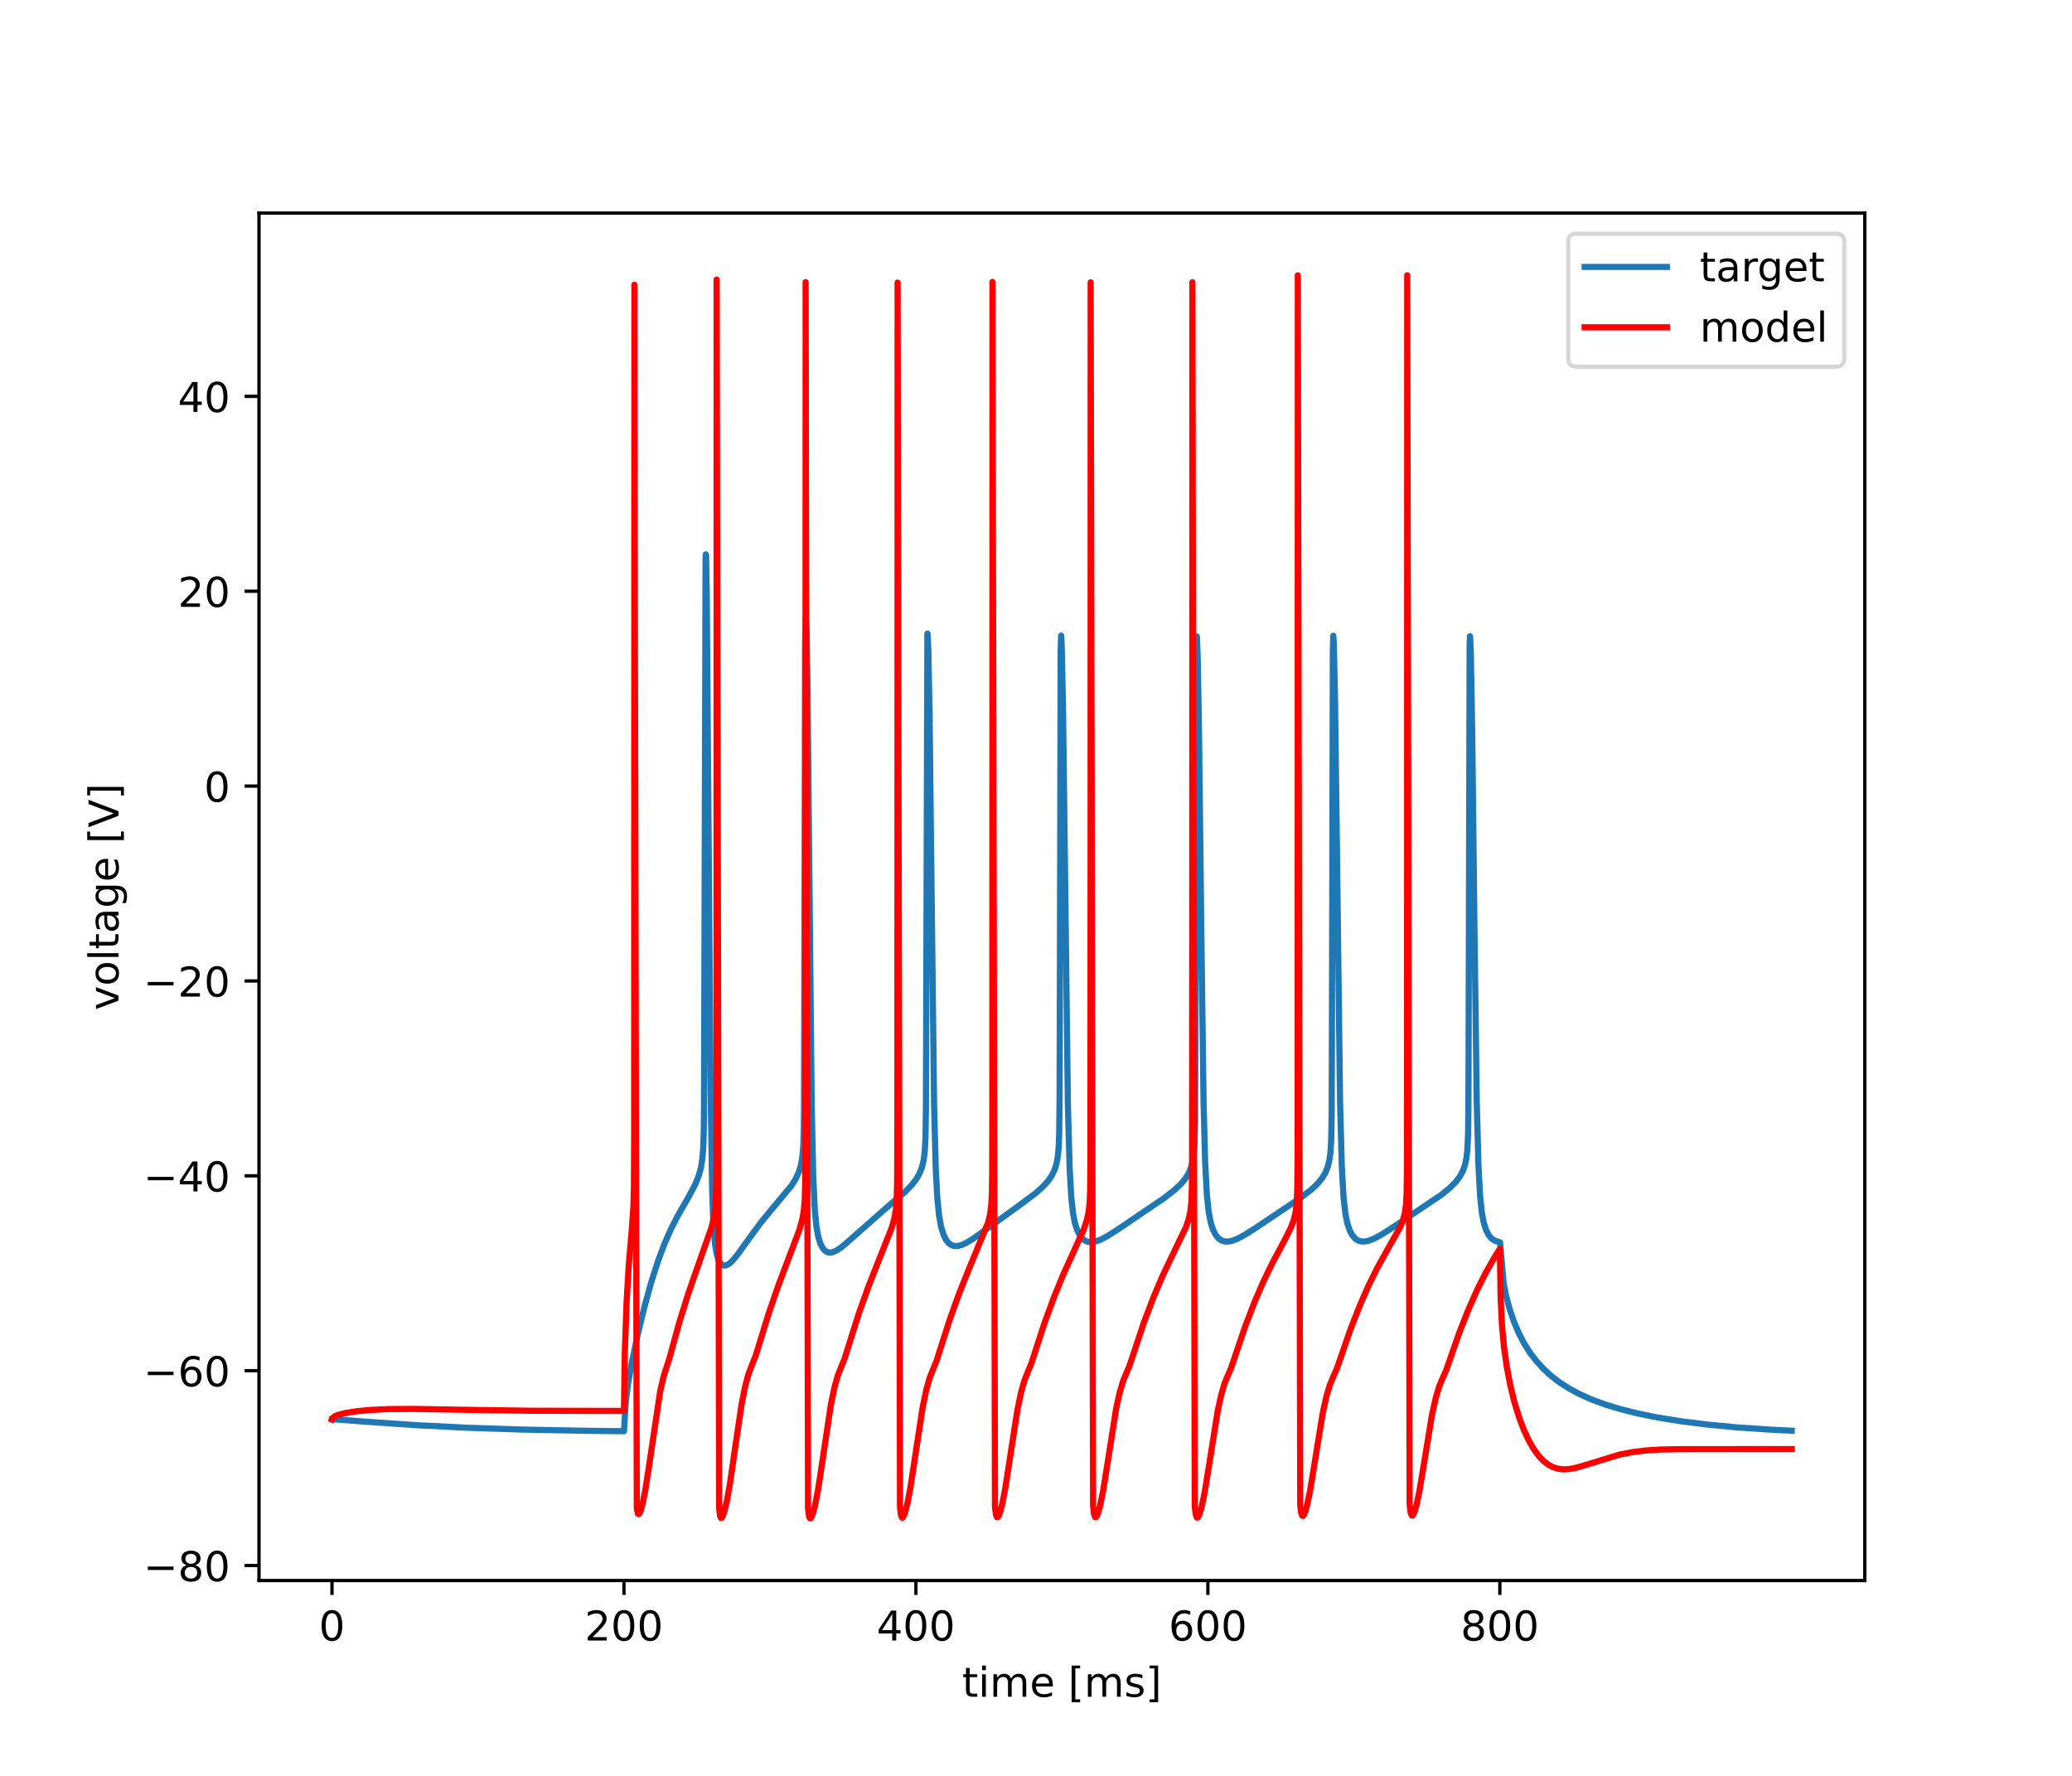 <?xml version="1.0" encoding="utf-8" standalone="no"?>
<!DOCTYPE svg PUBLIC "-//W3C//DTD SVG 1.1//EN"
  "http://www.w3.org/Graphics/SVG/1.1/DTD/svg11.dtd">
<!-- Created with matplotlib (https://matplotlib.org/) -->
<svg height="432pt" version="1.1" viewBox="0 0 504 432" width="504pt" xmlns="http://www.w3.org/2000/svg" xmlns:xlink="http://www.w3.org/1999/xlink">
 <defs>
  <style type="text/css">*{stroke-linecap:butt;stroke-linejoin:round;}</style>
 </defs>
 <g id="figure_1">
  <g id="patch_1">
   <path d="M 0 432 
L 504 432 
L 504 0 
L 0 0 
z
" style="fill:#ffffff;"/>
  </g>
  <g id="axes_1">
   <g id="patch_2">
    <path d="M 63 384.48 
L 453.6 384.48 
L 453.6 51.84 
L 63 51.84 
z
" style="fill:#ffffff;"/>
   </g>
   <g id="matplotlib.axis_1">
    <g id="xtick_1">
     <g id="line2d_1">
      <defs>
       <path d="M 0 0 
L 0 3.5 
" id="m6971bb0bc9" style="stroke:#000000;stroke-width:0.8;"/>
      </defs>
      <g>
       <use style="stroke:#000000;stroke-width:0.8;" x="80.755" xlink:href="#m6971bb0bc9" y="384.48"/>
      </g>
     </g>
     <g id="text_1">
      <!-- 0 -->
      <g transform="translate(77.573 399.078)scale(0.1 -0.1)">
       <defs>
        <path d="M 31.781 66.406 
Q 24.172 66.406 20.328 58.906 
Q 16.5 51.422 16.5 36.375 
Q 16.5 21.391 20.328 13.891 
Q 24.172 6.391 31.781 6.391 
Q 39.453 6.391 43.281 13.891 
Q 47.125 21.391 47.125 36.375 
Q 47.125 51.422 43.281 58.906 
Q 39.453 66.406 31.781 66.406 
z
M 31.781 74.219 
Q 44.047 74.219 50.516 64.516 
Q 56.984 54.828 56.984 36.375 
Q 56.984 17.969 50.516 8.266 
Q 44.047 -1.422 31.781 -1.422 
Q 19.531 -1.422 13.062 8.266 
Q 6.594 17.969 6.594 36.375 
Q 6.594 54.828 13.062 64.516 
Q 19.531 74.219 31.781 74.219 
z
" id="DejaVuSans-48"/>
       </defs>
       <use xlink:href="#DejaVuSans-48"/>
      </g>
     </g>
    </g>
    <g id="xtick_2">
     <g id="line2d_2">
      <g>
       <use style="stroke:#000000;stroke-width:0.8;" x="151.773" xlink:href="#m6971bb0bc9" y="384.48"/>
      </g>
     </g>
     <g id="text_2">
      <!-- 200 -->
      <g transform="translate(142.229 399.078)scale(0.1 -0.1)">
       <defs>
        <path d="M 19.188 8.297 
L 53.609 8.297 
L 53.609 0 
L 7.328 0 
L 7.328 8.297 
Q 12.938 14.109 22.625 23.891 
Q 32.328 33.688 34.812 36.531 
Q 39.547 41.844 41.422 45.531 
Q 43.312 49.219 43.312 52.781 
Q 43.312 58.594 39.234 62.25 
Q 35.156 65.922 28.609 65.922 
Q 23.969 65.922 18.812 64.312 
Q 13.672 62.703 7.812 59.422 
L 7.812 69.391 
Q 13.766 71.781 18.938 73 
Q 24.125 74.219 28.422 74.219 
Q 39.75 74.219 46.484 68.547 
Q 53.219 62.891 53.219 53.422 
Q 53.219 48.922 51.531 44.891 
Q 49.859 40.875 45.406 35.406 
Q 44.188 33.984 37.641 27.219 
Q 31.109 20.453 19.188 8.297 
z
" id="DejaVuSans-50"/>
       </defs>
       <use xlink:href="#DejaVuSans-50"/>
       <use x="63.623" xlink:href="#DejaVuSans-48"/>
       <use x="127.246" xlink:href="#DejaVuSans-48"/>
      </g>
     </g>
    </g>
    <g id="xtick_3">
     <g id="line2d_3">
      <g>
       <use style="stroke:#000000;stroke-width:0.8;" x="222.791" xlink:href="#m6971bb0bc9" y="384.48"/>
      </g>
     </g>
     <g id="text_3">
      <!-- 400 -->
      <g transform="translate(213.247 399.078)scale(0.1 -0.1)">
       <defs>
        <path d="M 37.797 64.312 
L 12.891 25.391 
L 37.797 25.391 
z
M 35.203 72.906 
L 47.609 72.906 
L 47.609 25.391 
L 58.016 25.391 
L 58.016 17.188 
L 47.609 17.188 
L 47.609 0 
L 37.797 0 
L 37.797 17.188 
L 4.891 17.188 
L 4.891 26.703 
z
" id="DejaVuSans-52"/>
       </defs>
       <use xlink:href="#DejaVuSans-52"/>
       <use x="63.623" xlink:href="#DejaVuSans-48"/>
       <use x="127.246" xlink:href="#DejaVuSans-48"/>
      </g>
     </g>
    </g>
    <g id="xtick_4">
     <g id="line2d_4">
      <g>
       <use style="stroke:#000000;stroke-width:0.8;" x="293.809" xlink:href="#m6971bb0bc9" y="384.48"/>
      </g>
     </g>
     <g id="text_4">
      <!-- 600 -->
      <g transform="translate(284.265 399.078)scale(0.1 -0.1)">
       <defs>
        <path d="M 33.016 40.375 
Q 26.375 40.375 22.484 35.828 
Q 18.609 31.297 18.609 23.391 
Q 18.609 15.531 22.484 10.953 
Q 26.375 6.391 33.016 6.391 
Q 39.656 6.391 43.531 10.953 
Q 47.406 15.531 47.406 23.391 
Q 47.406 31.297 43.531 35.828 
Q 39.656 40.375 33.016 40.375 
z
M 52.594 71.297 
L 52.594 62.312 
Q 48.875 64.062 45.094 64.984 
Q 41.312 65.922 37.594 65.922 
Q 27.828 65.922 22.672 59.328 
Q 17.531 52.734 16.797 39.406 
Q 19.672 43.656 24.016 45.922 
Q 28.375 48.188 33.594 48.188 
Q 44.578 48.188 50.953 41.516 
Q 57.328 34.859 57.328 23.391 
Q 57.328 12.156 50.688 5.359 
Q 44.047 -1.422 33.016 -1.422 
Q 20.359 -1.422 13.672 8.266 
Q 6.984 17.969 6.984 36.375 
Q 6.984 53.656 15.188 63.938 
Q 23.391 74.219 37.203 74.219 
Q 40.922 74.219 44.703 73.484 
Q 48.484 72.75 52.594 71.297 
z
" id="DejaVuSans-54"/>
       </defs>
       <use xlink:href="#DejaVuSans-54"/>
       <use x="63.623" xlink:href="#DejaVuSans-48"/>
       <use x="127.246" xlink:href="#DejaVuSans-48"/>
      </g>
     </g>
    </g>
    <g id="xtick_5">
     <g id="line2d_5">
      <g>
       <use style="stroke:#000000;stroke-width:0.8;" x="364.827" xlink:href="#m6971bb0bc9" y="384.48"/>
      </g>
     </g>
     <g id="text_5">
      <!-- 800 -->
      <g transform="translate(355.284 399.078)scale(0.1 -0.1)">
       <defs>
        <path d="M 31.781 34.625 
Q 24.75 34.625 20.719 30.859 
Q 16.703 27.094 16.703 20.516 
Q 16.703 13.922 20.719 10.156 
Q 24.75 6.391 31.781 6.391 
Q 38.812 6.391 42.859 10.172 
Q 46.922 13.969 46.922 20.516 
Q 46.922 27.094 42.891 30.859 
Q 38.875 34.625 31.781 34.625 
z
M 21.922 38.812 
Q 15.578 40.375 12.031 44.719 
Q 8.5 49.078 8.5 55.328 
Q 8.5 64.062 14.719 69.141 
Q 20.953 74.219 31.781 74.219 
Q 42.672 74.219 48.875 69.141 
Q 55.078 64.062 55.078 55.328 
Q 55.078 49.078 51.531 44.719 
Q 48 40.375 41.703 38.812 
Q 48.828 37.156 52.797 32.312 
Q 56.781 27.484 56.781 20.516 
Q 56.781 9.906 50.312 4.234 
Q 43.844 -1.422 31.781 -1.422 
Q 19.734 -1.422 13.25 4.234 
Q 6.781 9.906 6.781 20.516 
Q 6.781 27.484 10.781 32.312 
Q 14.797 37.156 21.922 38.812 
z
M 18.312 54.391 
Q 18.312 48.734 21.844 45.562 
Q 25.391 42.391 31.781 42.391 
Q 38.141 42.391 41.719 45.562 
Q 45.312 48.734 45.312 54.391 
Q 45.312 60.062 41.719 63.234 
Q 38.141 66.406 31.781 66.406 
Q 25.391 66.406 21.844 63.234 
Q 18.312 60.062 18.312 54.391 
z
" id="DejaVuSans-56"/>
       </defs>
       <use xlink:href="#DejaVuSans-56"/>
       <use x="63.623" xlink:href="#DejaVuSans-48"/>
       <use x="127.246" xlink:href="#DejaVuSans-48"/>
      </g>
     </g>
    </g>
    <g id="text_6">
     <!-- time [ms] -->
     <g transform="translate(234.038 412.757)scale(0.1 -0.1)">
      <defs>
       <path d="M 18.312 70.219 
L 18.312 54.688 
L 36.812 54.688 
L 36.812 47.703 
L 18.312 47.703 
L 18.312 18.016 
Q 18.312 11.328 20.141 9.422 
Q 21.969 7.516 27.594 7.516 
L 36.812 7.516 
L 36.812 0 
L 27.594 0 
Q 17.188 0 13.234 3.875 
Q 9.281 7.766 9.281 18.016 
L 9.281 47.703 
L 2.688 47.703 
L 2.688 54.688 
L 9.281 54.688 
L 9.281 70.219 
z
" id="DejaVuSans-116"/>
       <path d="M 9.422 54.688 
L 18.406 54.688 
L 18.406 0 
L 9.422 0 
z
M 9.422 75.984 
L 18.406 75.984 
L 18.406 64.594 
L 9.422 64.594 
z
" id="DejaVuSans-105"/>
       <path d="M 52 44.188 
Q 55.375 50.25 60.062 53.125 
Q 64.75 56 71.094 56 
Q 79.641 56 84.281 50.016 
Q 88.922 44.047 88.922 33.016 
L 88.922 0 
L 79.891 0 
L 79.891 32.719 
Q 79.891 40.578 77.094 44.375 
Q 74.312 48.188 68.609 48.188 
Q 61.625 48.188 57.562 43.547 
Q 53.516 38.922 53.516 30.906 
L 53.516 0 
L 44.484 0 
L 44.484 32.719 
Q 44.484 40.625 41.703 44.406 
Q 38.922 48.188 33.109 48.188 
Q 26.219 48.188 22.156 43.531 
Q 18.109 38.875 18.109 30.906 
L 18.109 0 
L 9.078 0 
L 9.078 54.688 
L 18.109 54.688 
L 18.109 46.188 
Q 21.188 51.219 25.484 53.609 
Q 29.781 56 35.688 56 
Q 41.656 56 45.828 52.969 
Q 50 49.953 52 44.188 
z
" id="DejaVuSans-109"/>
       <path d="M 56.203 29.594 
L 56.203 25.203 
L 14.891 25.203 
Q 15.484 15.922 20.484 11.062 
Q 25.484 6.203 34.422 6.203 
Q 39.594 6.203 44.453 7.469 
Q 49.312 8.734 54.109 11.281 
L 54.109 2.781 
Q 49.266 0.734 44.188 -0.344 
Q 39.109 -1.422 33.891 -1.422 
Q 20.797 -1.422 13.156 6.188 
Q 5.516 13.812 5.516 26.812 
Q 5.516 40.234 12.766 48.109 
Q 20.016 56 32.328 56 
Q 43.359 56 49.781 48.891 
Q 56.203 41.797 56.203 29.594 
z
M 47.219 32.234 
Q 47.125 39.594 43.094 43.984 
Q 39.062 48.391 32.422 48.391 
Q 24.906 48.391 20.391 44.141 
Q 15.875 39.891 15.188 32.172 
z
" id="DejaVuSans-101"/>
       <path id="DejaVuSans-32"/>
       <path d="M 8.594 75.984 
L 29.297 75.984 
L 29.297 69 
L 17.578 69 
L 17.578 -6.203 
L 29.297 -6.203 
L 29.297 -13.188 
L 8.594 -13.188 
z
" id="DejaVuSans-91"/>
       <path d="M 44.281 53.078 
L 44.281 44.578 
Q 40.484 46.531 36.375 47.5 
Q 32.281 48.484 27.875 48.484 
Q 21.188 48.484 17.844 46.438 
Q 14.5 44.391 14.5 40.281 
Q 14.5 37.156 16.891 35.375 
Q 19.281 33.594 26.516 31.984 
L 29.594 31.297 
Q 39.156 29.25 43.188 25.516 
Q 47.219 21.781 47.219 15.094 
Q 47.219 7.469 41.188 3.016 
Q 35.156 -1.422 24.609 -1.422 
Q 20.219 -1.422 15.453 -0.562 
Q 10.688 0.297 5.422 2 
L 5.422 11.281 
Q 10.406 8.688 15.234 7.391 
Q 20.062 6.109 24.812 6.109 
Q 31.156 6.109 34.562 8.281 
Q 37.984 10.453 37.984 14.406 
Q 37.984 18.062 35.516 20.016 
Q 33.062 21.969 24.703 23.781 
L 21.578 24.516 
Q 13.234 26.266 9.516 29.906 
Q 5.812 33.547 5.812 39.891 
Q 5.812 47.609 11.281 51.797 
Q 16.75 56 26.812 56 
Q 31.781 56 36.172 55.266 
Q 40.578 54.547 44.281 53.078 
z
" id="DejaVuSans-115"/>
       <path d="M 30.422 75.984 
L 30.422 -13.188 
L 9.719 -13.188 
L 9.719 -6.203 
L 21.391 -6.203 
L 21.391 69 
L 9.719 69 
L 9.719 75.984 
z
" id="DejaVuSans-93"/>
      </defs>
      <use xlink:href="#DejaVuSans-116"/>
      <use x="39.209" xlink:href="#DejaVuSans-105"/>
      <use x="66.992" xlink:href="#DejaVuSans-109"/>
      <use x="164.404" xlink:href="#DejaVuSans-101"/>
      <use x="225.928" xlink:href="#DejaVuSans-32"/>
      <use x="257.715" xlink:href="#DejaVuSans-91"/>
      <use x="296.729" xlink:href="#DejaVuSans-109"/>
      <use x="394.141" xlink:href="#DejaVuSans-115"/>
      <use x="446.24" xlink:href="#DejaVuSans-93"/>
     </g>
    </g>
   </g>
   <g id="matplotlib.axis_2">
    <g id="ytick_1">
     <g id="line2d_6">
      <defs>
       <path d="M 0 0 
L -3.5 0 
" id="m3311f0a587" style="stroke:#000000;stroke-width:0.8;"/>
      </defs>
      <g>
       <use style="stroke:#000000;stroke-width:0.8;" x="63" xlink:href="#m3311f0a587" y="380.832"/>
      </g>
     </g>
     <g id="text_7">
      <!-- −80 -->
      <g transform="translate(34.895 384.632)scale(0.1 -0.1)">
       <defs>
        <path d="M 10.594 35.5 
L 73.188 35.5 
L 73.188 27.203 
L 10.594 27.203 
z
" id="DejaVuSans-8722"/>
       </defs>
       <use xlink:href="#DejaVuSans-8722"/>
       <use x="83.789" xlink:href="#DejaVuSans-56"/>
       <use x="147.412" xlink:href="#DejaVuSans-48"/>
      </g>
     </g>
    </g>
    <g id="ytick_2">
     <g id="line2d_7">
      <g>
       <use style="stroke:#000000;stroke-width:0.8;" x="63" xlink:href="#m3311f0a587" y="333.43"/>
      </g>
     </g>
     <g id="text_8">
      <!-- −60 -->
      <g transform="translate(34.895 337.229)scale(0.1 -0.1)">
       <use xlink:href="#DejaVuSans-8722"/>
       <use x="83.789" xlink:href="#DejaVuSans-54"/>
       <use x="147.412" xlink:href="#DejaVuSans-48"/>
      </g>
     </g>
    </g>
    <g id="ytick_3">
     <g id="line2d_8">
      <g>
       <use style="stroke:#000000;stroke-width:0.8;" x="63" xlink:href="#m3311f0a587" y="286.028"/>
      </g>
     </g>
     <g id="text_9">
      <!-- −40 -->
      <g transform="translate(34.895 289.827)scale(0.1 -0.1)">
       <use xlink:href="#DejaVuSans-8722"/>
       <use x="83.789" xlink:href="#DejaVuSans-52"/>
       <use x="147.412" xlink:href="#DejaVuSans-48"/>
      </g>
     </g>
    </g>
    <g id="ytick_4">
     <g id="line2d_9">
      <g>
       <use style="stroke:#000000;stroke-width:0.8;" x="63" xlink:href="#m3311f0a587" y="238.626"/>
      </g>
     </g>
     <g id="text_10">
      <!-- −20 -->
      <g transform="translate(34.895 242.425)scale(0.1 -0.1)">
       <use xlink:href="#DejaVuSans-8722"/>
       <use x="83.789" xlink:href="#DejaVuSans-50"/>
       <use x="147.412" xlink:href="#DejaVuSans-48"/>
      </g>
     </g>
    </g>
    <g id="ytick_5">
     <g id="line2d_10">
      <g>
       <use style="stroke:#000000;stroke-width:0.8;" x="63" xlink:href="#m3311f0a587" y="191.223"/>
      </g>
     </g>
     <g id="text_11">
      <!-- 0 -->
      <g transform="translate(49.638 195.022)scale(0.1 -0.1)">
       <use xlink:href="#DejaVuSans-48"/>
      </g>
     </g>
    </g>
    <g id="ytick_6">
     <g id="line2d_11">
      <g>
       <use style="stroke:#000000;stroke-width:0.8;" x="63" xlink:href="#m3311f0a587" y="143.821"/>
      </g>
     </g>
     <g id="text_12">
      <!-- 20 -->
      <g transform="translate(43.275 147.62)scale(0.1 -0.1)">
       <use xlink:href="#DejaVuSans-50"/>
       <use x="63.623" xlink:href="#DejaVuSans-48"/>
      </g>
     </g>
    </g>
    <g id="ytick_7">
     <g id="line2d_12">
      <g>
       <use style="stroke:#000000;stroke-width:0.8;" x="63" xlink:href="#m3311f0a587" y="96.419"/>
      </g>
     </g>
     <g id="text_13">
      <!-- 40 -->
      <g transform="translate(43.275 100.218)scale(0.1 -0.1)">
       <use xlink:href="#DejaVuSans-52"/>
       <use x="63.623" xlink:href="#DejaVuSans-48"/>
      </g>
     </g>
    </g>
    <g id="text_14">
     <!-- voltage [V] -->
     <g transform="translate(28.816 245.754)rotate(-90)scale(0.1 -0.1)">
      <defs>
       <path d="M 2.984 54.688 
L 12.5 54.688 
L 29.594 8.797 
L 46.688 54.688 
L 56.203 54.688 
L 35.688 0 
L 23.484 0 
z
" id="DejaVuSans-118"/>
       <path d="M 30.609 48.391 
Q 23.391 48.391 19.188 42.75 
Q 14.984 37.109 14.984 27.297 
Q 14.984 17.484 19.156 11.844 
Q 23.344 6.203 30.609 6.203 
Q 37.797 6.203 41.984 11.859 
Q 46.188 17.531 46.188 27.297 
Q 46.188 37.016 41.984 42.703 
Q 37.797 48.391 30.609 48.391 
z
M 30.609 56 
Q 42.328 56 49.016 48.375 
Q 55.719 40.766 55.719 27.297 
Q 55.719 13.875 49.016 6.219 
Q 42.328 -1.422 30.609 -1.422 
Q 18.844 -1.422 12.172 6.219 
Q 5.516 13.875 5.516 27.297 
Q 5.516 40.766 12.172 48.375 
Q 18.844 56 30.609 56 
z
" id="DejaVuSans-111"/>
       <path d="M 9.422 75.984 
L 18.406 75.984 
L 18.406 0 
L 9.422 0 
z
" id="DejaVuSans-108"/>
       <path d="M 34.281 27.484 
Q 23.391 27.484 19.188 25 
Q 14.984 22.516 14.984 16.5 
Q 14.984 11.719 18.141 8.906 
Q 21.297 6.109 26.703 6.109 
Q 34.188 6.109 38.703 11.406 
Q 43.219 16.703 43.219 25.484 
L 43.219 27.484 
z
M 52.203 31.203 
L 52.203 0 
L 43.219 0 
L 43.219 8.297 
Q 40.141 3.328 35.547 0.953 
Q 30.953 -1.422 24.312 -1.422 
Q 15.922 -1.422 10.953 3.297 
Q 6 8.016 6 15.922 
Q 6 25.141 12.172 29.828 
Q 18.359 34.516 30.609 34.516 
L 43.219 34.516 
L 43.219 35.406 
Q 43.219 41.609 39.141 45 
Q 35.062 48.391 27.688 48.391 
Q 23 48.391 18.547 47.266 
Q 14.109 46.141 10.016 43.891 
L 10.016 52.203 
Q 14.938 54.109 19.578 55.047 
Q 24.219 56 28.609 56 
Q 40.484 56 46.344 49.844 
Q 52.203 43.703 52.203 31.203 
z
" id="DejaVuSans-97"/>
       <path d="M 45.406 27.984 
Q 45.406 37.75 41.375 43.109 
Q 37.359 48.484 30.078 48.484 
Q 22.859 48.484 18.828 43.109 
Q 14.797 37.75 14.797 27.984 
Q 14.797 18.266 18.828 12.891 
Q 22.859 7.516 30.078 7.516 
Q 37.359 7.516 41.375 12.891 
Q 45.406 18.266 45.406 27.984 
z
M 54.391 6.781 
Q 54.391 -7.172 48.188 -13.984 
Q 42 -20.797 29.203 -20.797 
Q 24.469 -20.797 20.266 -20.094 
Q 16.062 -19.391 12.109 -17.922 
L 12.109 -9.188 
Q 16.062 -11.328 19.922 -12.344 
Q 23.781 -13.375 27.781 -13.375 
Q 36.625 -13.375 41.016 -8.766 
Q 45.406 -4.156 45.406 5.172 
L 45.406 9.625 
Q 42.625 4.781 38.281 2.391 
Q 33.938 0 27.875 0 
Q 17.828 0 11.672 7.656 
Q 5.516 15.328 5.516 27.984 
Q 5.516 40.672 11.672 48.328 
Q 17.828 56 27.875 56 
Q 33.938 56 38.281 53.609 
Q 42.625 51.219 45.406 46.391 
L 45.406 54.688 
L 54.391 54.688 
z
" id="DejaVuSans-103"/>
       <path d="M 28.609 0 
L 0.781 72.906 
L 11.078 72.906 
L 34.188 11.531 
L 57.328 72.906 
L 67.578 72.906 
L 39.797 0 
z
" id="DejaVuSans-86"/>
      </defs>
      <use xlink:href="#DejaVuSans-118"/>
      <use x="59.18" xlink:href="#DejaVuSans-111"/>
      <use x="120.361" xlink:href="#DejaVuSans-108"/>
      <use x="148.145" xlink:href="#DejaVuSans-116"/>
      <use x="187.354" xlink:href="#DejaVuSans-97"/>
      <use x="248.633" xlink:href="#DejaVuSans-103"/>
      <use x="312.109" xlink:href="#DejaVuSans-101"/>
      <use x="373.633" xlink:href="#DejaVuSans-32"/>
      <use x="405.42" xlink:href="#DejaVuSans-91"/>
      <use x="444.434" xlink:href="#DejaVuSans-86"/>
      <use x="512.842" xlink:href="#DejaVuSans-93"/>
     </g>
    </g>
   </g>
   <g id="line2d_13">
    <path clip-path="url(#pe624cb42d0)" d="M 80.755 345.281 
L 81.944 345.303 
L 88.815 345.829 
L 101.439 346.698 
L 113.671 347.31 
L 127.307 347.763 
L 143.393 348.067 
L 151.773 348.156 
L 151.862 346.727 
L 152.234 340.907 
L 152.731 336.834 
L 153.566 332.021 
L 155.004 325.161 
L 156.726 318.015 
L 158.431 311.847 
L 160.046 306.795 
L 161.609 302.616 
L 163.189 299.02 
L 164.893 295.693 
L 167.521 291.127 
L 169.066 288.226 
L 169.9 286.191 
L 170.468 284.177 
L 170.841 281.935 
L 171.072 279.041 
L 171.196 274.613 
L 171.249 268.937 
L 171.622 136.512 
L 171.676 134.857 
L 171.747 135.028 
L 171.906 144.093 
L 172.19 181.32 
L 172.847 264.903 
L 173.22 289.286 
L 173.54 298.03 
L 173.913 302.59 
L 174.303 304.976 
L 174.783 306.538 
L 175.244 307.347 
L 175.724 307.764 
L 176.221 307.888 
L 176.771 307.766 
L 177.41 307.379 
L 178.227 306.62 
L 179.417 305.187 
L 181.742 301.942 
L 184.991 297.501 
L 187.655 294.254 
L 192.519 288.424 
L 193.567 286.738 
L 194.295 285.143 
L 194.792 283.525 
L 195.129 281.72 
L 195.378 279.068 
L 195.502 275.672 
L 195.573 269.149 
L 195.626 249.733 
L 195.84 156.631 
L 196.017 150.533 
L 196.035 150.504 
L 196.177 153.146 
L 196.408 165.21 
L 196.745 199.69 
L 197.437 268.636 
L 197.81 286.109 
L 198.201 294.391 
L 198.591 298.373 
L 199.071 300.984 
L 199.55 302.516 
L 200.101 303.598 
L 200.686 304.268 
L 201.255 304.6 
L 201.858 304.707 
L 202.586 304.594 
L 203.456 304.213 
L 204.575 303.47 
L 206.261 302.057 
L 216.097 293.376 
L 220.199 289.884 
L 221.85 288.18 
L 222.933 286.755 
L 223.696 285.399 
L 224.247 283.985 
L 224.655 282.306 
L 224.939 280.109 
L 225.117 276.7 
L 225.223 269.798 
L 225.578 154.203 
L 225.596 154.118 
L 225.649 154.245 
L 225.809 158.115 
L 226.111 173.532 
L 226.484 206.49 
L 227.212 268.851 
L 227.62 284.383 
L 227.993 291.47 
L 228.437 295.821 
L 228.934 298.51 
L 229.502 300.353 
L 230.124 301.61 
L 230.763 302.408 
L 231.42 302.877 
L 232.13 303.103 
L 232.929 303.107 
L 233.852 302.881 
L 235.042 302.346 
L 236.71 301.328 
L 239.551 299.293 
L 247.772 293.343 
L 251.784 290.356 
L 253.702 288.657 
L 254.962 287.256 
L 255.85 285.953 
L 256.507 284.593 
L 256.968 283.14 
L 257.306 281.324 
L 257.519 279.045 
L 257.643 275.869 
L 257.732 267.346 
L 257.767 256.258 
L 257.998 158.331 
L 258.122 154.608 
L 258.158 155.038 
L 258.264 157.495 
L 258.566 171.911 
L 258.957 203.262 
L 259.756 268.732 
L 260.182 284.225 
L 260.59 291.388 
L 261.016 295.193 
L 261.496 297.609 
L 262.028 299.264 
L 262.668 300.527 
L 263.342 301.358 
L 263.999 301.841 
L 264.727 302.109 
L 265.562 302.166 
L 266.52 301.999 
L 267.745 301.545 
L 269.361 300.694 
L 271.989 299.024 
L 283.192 291.423 
L 285.695 289.481 
L 287.275 287.984 
L 288.358 286.665 
L 289.14 285.375 
L 289.708 284.014 
L 290.116 282.462 
L 290.4 280.525 
L 290.578 278.022 
L 290.702 272.728 
L 290.773 253.507 
L 291.11 154.846 
L 291.128 154.815 
L 291.146 154.863 
L 291.341 160.455 
L 291.643 177.174 
L 292.176 223.761 
L 292.762 268.373 
L 293.152 282.895 
L 293.561 290.617 
L 294.004 294.815 
L 294.502 297.394 
L 295.052 299.115 
L 295.691 300.377 
L 296.384 301.227 
L 297.058 301.716 
L 297.804 301.983 
L 298.603 302.038 
L 299.597 301.871 
L 300.84 301.417 
L 302.509 300.549 
L 305.243 298.835 
L 316.535 291.267 
L 318.95 289.397 
L 320.494 287.936 
L 321.595 286.593 
L 322.358 285.324 
L 322.927 283.951 
L 323.335 282.374 
L 323.619 280.371 
L 323.814 277.257 
L 323.921 270.327 
L 323.974 253.665 
L 324.205 158.604 
L 324.311 154.661 
L 324.347 154.999 
L 324.453 157.132 
L 324.755 171.32 
L 325.164 203.571 
L 325.963 268.246 
L 326.389 283.798 
L 326.797 291.123 
L 327.241 295.125 
L 327.738 297.597 
L 328.306 299.293 
L 328.928 300.464 
L 329.602 301.262 
L 330.295 301.742 
L 331.058 301.991 
L 331.91 302.021 
L 332.94 301.815 
L 334.201 301.324 
L 335.958 300.381 
L 338.923 298.497 
L 350.517 290.706 
L 352.665 288.969 
L 354.086 287.542 
L 355.08 286.232 
L 355.808 284.894 
L 356.323 283.469 
L 356.678 281.851 
L 356.926 279.724 
L 357.104 275.775 
L 357.175 270.279 
L 357.211 260.292 
L 357.477 156.788 
L 357.566 154.777 
L 357.619 155.19 
L 357.779 159.815 
L 358.116 178.632 
L 358.649 225.636 
L 359.217 268.549 
L 359.625 283.608 
L 360.034 291.099 
L 360.46 295.055 
L 360.939 297.525 
L 361.472 299.188 
L 362.093 300.414 
L 362.75 301.228 
L 363.46 301.745 
L 364.224 302.01 
L 364.881 302.2 
L 365.751 312.197 
L 366.39 315.39 
L 367.26 318.619 
L 368.289 321.619 
L 369.479 324.401 
L 370.775 326.871 
L 372.213 329.13 
L 373.758 331.146 
L 375.462 333.007 
L 377.344 334.726 
L 379.368 336.278 
L 381.676 337.763 
L 384.215 339.127 
L 387.091 340.415 
L 390.341 341.622 
L 394.034 342.754 
L 398.277 343.818 
L 403.177 344.813 
L 408.805 345.722 
L 415.232 346.531 
L 422.601 347.229 
L 430.981 347.794 
L 435.828 348.034 
L 435.828 348.034 
" style="fill:none;stroke:#1f77b4;stroke-linecap:square;stroke-width:1.5;"/>
   </g>
   <g id="line2d_14">
    <path clip-path="url(#pe624cb42d0)" d="M 80.755 345.281 
L 80.95 344.886 
L 81.394 344.539 
L 82.264 344.178 
L 83.95 343.748 
L 86.578 343.318 
L 90.093 342.978 
L 94.621 342.773 
L 100.728 342.733 
L 111.896 342.928 
L 129.455 343.182 
L 150.725 343.219 
L 151.773 343.218 
L 151.986 328.971 
L 152.394 317.156 
L 152.927 307.965 
L 153.672 299.208 
L 154.081 293.43 
L 154.205 288.44 
L 154.258 275.842 
L 154.312 69.281 
L 154.418 145.786 
L 154.898 366.856 
L 155.146 368.162 
L 155.341 368.337 
L 155.519 368.18 
L 155.821 367.529 
L 156.282 365.912 
L 156.922 362.755 
L 157.792 357.206 
L 160.579 338.469 
L 161.396 334.907 
L 162.177 332.455 
L 162.816 330.484 
L 165.319 321.397 
L 167.414 314.713 
L 169.758 307.985 
L 173.078 298.546 
L 173.664 296.078 
L 173.984 293.804 
L 174.161 290.904 
L 174.25 285.405 
L 174.285 270.359 
L 174.321 68.012 
L 174.428 127.041 
L 174.925 366.991 
L 175.155 368.836 
L 175.386 369.263 
L 175.564 369.189 
L 175.83 368.744 
L 176.238 367.556 
L 176.807 365.149 
L 177.57 360.845 
L 178.724 352.856 
L 180.358 341.792 
L 181.245 337.291 
L 182.044 334.326 
L 182.808 332.295 
L 183.82 329.772 
L 186.998 319.459 
L 189.395 312.516 
L 192.005 305.655 
L 194.455 299.132 
L 195.147 296.629 
L 195.538 294.367 
L 195.751 291.746 
L 195.857 287.579 
L 195.911 273.187 
L 195.964 68.63 
L 196.053 126.393 
L 196.55 366.92 
L 196.798 368.879 
L 197.029 369.349 
L 197.189 369.311 
L 197.42 368.976 
L 197.793 367.989 
L 198.325 365.896 
L 199.035 362.139 
L 200.065 355.338 
L 202.089 341.803 
L 202.977 337.488 
L 203.776 334.651 
L 204.557 332.668 
L 205.391 330.65 
L 208.871 319.616 
L 211.233 312.989 
L 213.683 306.78 
L 216.914 298.655 
L 217.553 296.352 
L 217.908 294.294 
L 218.121 291.686 
L 218.228 287.47 
L 218.281 272.277 
L 218.335 68.745 
L 218.423 126.671 
L 218.92 366.691 
L 219.169 368.626 
L 219.418 369.182 
L 219.577 369.157 
L 219.808 368.832 
L 220.181 367.854 
L 220.714 365.77 
L 221.442 361.934 
L 222.507 354.952 
L 224.407 342.476 
L 225.294 338.17 
L 226.093 335.321 
L 226.874 333.317 
L 227.78 331.121 
L 231.047 320.913 
L 233.373 314.469 
L 235.698 308.675 
L 240.368 297.355 
L 240.847 295.298 
L 241.131 293.039 
L 241.273 290.245 
L 241.344 285.445 
L 241.38 271.551 
L 241.415 68.588 
L 241.522 126.768 
L 242.019 366.569 
L 242.268 368.46 
L 242.516 369.064 
L 242.694 369.053 
L 242.925 368.733 
L 243.297 367.762 
L 243.83 365.689 
L 244.558 361.881 
L 245.641 354.861 
L 247.47 343.045 
L 248.375 338.689 
L 249.192 335.805 
L 249.973 333.823 
L 250.879 331.644 
L 254.092 321.772 
L 256.383 315.538 
L 258.637 310.034 
L 261.123 304.572 
L 263.644 298.98 
L 264.372 296.802 
L 264.798 294.825 
L 265.047 292.556 
L 265.171 289.566 
L 265.242 281.862 
L 265.278 207.172 
L 265.295 68.686 
L 265.384 115.149 
L 265.881 366.314 
L 266.112 368.285 
L 266.378 369.059 
L 266.556 369.094 
L 266.769 368.847 
L 267.106 368.053 
L 267.603 366.262 
L 268.296 362.849 
L 269.29 356.672 
L 271.492 342.701 
L 272.379 338.651 
L 273.178 335.973 
L 273.96 334.086 
L 274.705 332.346 
L 278.274 321.639 
L 280.546 315.658 
L 282.748 310.478 
L 285.056 305.619 
L 288.518 298.427 
L 289.175 296.443 
L 289.566 294.555 
L 289.797 292.284 
L 289.921 288.708 
L 289.974 282.028 
L 290.01 212.16 
L 290.045 68.652 
L 290.116 114.756 
L 290.613 366.378 
L 290.844 368.354 
L 291.11 369.133 
L 291.288 369.177 
L 291.501 368.941 
L 291.838 368.164 
L 292.335 366.398 
L 293.028 363.027 
L 294.022 356.924 
L 296.224 343.108 
L 297.111 339.088 
L 297.928 336.371 
L 298.709 334.501 
L 299.491 332.691 
L 302.899 322.621 
L 305.154 316.765 
L 307.32 311.741 
L 309.486 307.273 
L 312.363 301.911 
L 313.978 298.685 
L 314.706 296.742 
L 315.132 294.986 
L 315.399 292.879 
L 315.541 289.929 
L 315.612 284.017 
L 315.647 256.214 
L 315.683 66.989 
L 315.771 120.865 
L 316.269 366.078 
L 316.499 367.962 
L 316.766 368.725 
L 316.943 368.764 
L 317.156 368.523 
L 317.494 367.737 
L 317.991 365.957 
L 318.683 362.578 
L 319.713 356.293 
L 321.737 343.8 
L 322.642 339.684 
L 323.459 336.946 
L 324.258 335.016 
L 325.235 332.793 
L 328.448 323.503 
L 330.721 317.689 
L 332.869 312.785 
L 334.964 308.545 
L 337.237 304.456 
L 340.592 298.488 
L 341.303 296.696 
L 341.729 295.039 
L 341.995 293.096 
L 342.155 290.022 
L 342.226 284.48 
L 342.261 262.155 
L 342.297 66.96 
L 342.386 118.151 
L 342.883 365.925 
L 343.113 367.857 
L 343.38 368.64 
L 343.557 368.688 
L 343.77 368.455 
L 344.108 367.679 
L 344.605 365.913 
L 345.297 362.561 
L 346.327 356.342 
L 348.333 344.121 
L 349.239 340.046 
L 350.055 337.327 
L 350.854 335.406 
L 351.778 333.312 
L 354.991 324.112 
L 357.228 318.461 
L 359.359 313.667 
L 361.418 309.571 
L 363.531 305.866 
L 364.827 303.783 
L 365.023 315.76 
L 365.342 322.335 
L 365.822 327.548 
L 366.496 332.381 
L 367.348 336.884 
L 368.36 341.039 
L 369.479 344.702 
L 370.669 347.848 
L 371.894 350.471 
L 373.101 352.549 
L 374.29 354.172 
L 375.462 355.403 
L 376.599 356.284 
L 377.735 356.891 
L 378.907 357.265 
L 380.149 357.427 
L 381.534 357.38 
L 383.185 357.093 
L 385.44 356.456 
L 393.927 353.856 
L 397.016 353.255 
L 400.301 352.845 
L 404.118 352.601 
L 409.196 352.516 
L 435.845 352.5 
L 435.845 352.5 
" style="fill:none;stroke:#ff0000;stroke-linecap:square;stroke-width:1.5;"/>
   </g>
   <g id="patch_3">
    <path d="M 63 384.48 
L 63 51.84 
" style="fill:none;stroke:#000000;stroke-linecap:square;stroke-linejoin:miter;stroke-width:0.8;"/>
   </g>
   <g id="patch_4">
    <path d="M 453.6 384.48 
L 453.6 51.84 
" style="fill:none;stroke:#000000;stroke-linecap:square;stroke-linejoin:miter;stroke-width:0.8;"/>
   </g>
   <g id="patch_5">
    <path d="M 63 384.48 
L 453.6 384.48 
" style="fill:none;stroke:#000000;stroke-linecap:square;stroke-linejoin:miter;stroke-width:0.8;"/>
   </g>
   <g id="patch_6">
    <path d="M 63 51.84 
L 453.6 51.84 
" style="fill:none;stroke:#000000;stroke-linecap:square;stroke-linejoin:miter;stroke-width:0.8;"/>
   </g>
   <g id="legend_1">
    <g id="patch_7">
     <path d="M 383.461 89.196 
L 446.6 89.196 
Q 448.6 89.196 448.6 87.196 
L 448.6 58.84 
Q 448.6 56.84 446.6 56.84 
L 383.461 56.84 
Q 381.461 56.84 381.461 58.84 
L 381.461 87.196 
Q 381.461 89.196 383.461 89.196 
z
" style="fill:#ffffff;opacity:0.8;stroke:#cccccc;stroke-linejoin:miter;"/>
    </g>
    <g id="line2d_15">
     <path d="M 385.461 64.938 
L 405.461 64.938 
" style="fill:none;stroke:#1f77b4;stroke-linecap:square;stroke-width:1.5;"/>
    </g>
    <g id="line2d_16"/>
    <g id="text_15">
     <!-- target -->
     <g transform="translate(413.461 68.438)scale(0.1 -0.1)">
      <defs>
       <path d="M 41.109 46.297 
Q 39.594 47.172 37.812 47.578 
Q 36.031 48 33.891 48 
Q 26.266 48 22.188 43.047 
Q 18.109 38.094 18.109 28.812 
L 18.109 0 
L 9.078 0 
L 9.078 54.688 
L 18.109 54.688 
L 18.109 46.188 
Q 20.953 51.172 25.484 53.578 
Q 30.031 56 36.531 56 
Q 37.453 56 38.578 55.875 
Q 39.703 55.766 41.062 55.516 
z
" id="DejaVuSans-114"/>
      </defs>
      <use xlink:href="#DejaVuSans-116"/>
      <use x="39.209" xlink:href="#DejaVuSans-97"/>
      <use x="100.488" xlink:href="#DejaVuSans-114"/>
      <use x="139.852" xlink:href="#DejaVuSans-103"/>
      <use x="203.328" xlink:href="#DejaVuSans-101"/>
      <use x="264.852" xlink:href="#DejaVuSans-116"/>
     </g>
    </g>
    <g id="line2d_17">
     <path d="M 385.461 79.617 
L 405.461 79.617 
" style="fill:none;stroke:#ff0000;stroke-linecap:square;stroke-width:1.5;"/>
    </g>
    <g id="line2d_18"/>
    <g id="text_16">
     <!-- model -->
     <g transform="translate(413.461 83.117)scale(0.1 -0.1)">
      <defs>
       <path d="M 45.406 46.391 
L 45.406 75.984 
L 54.391 75.984 
L 54.391 0 
L 45.406 0 
L 45.406 8.203 
Q 42.578 3.328 38.25 0.953 
Q 33.938 -1.422 27.875 -1.422 
Q 17.969 -1.422 11.734 6.484 
Q 5.516 14.406 5.516 27.297 
Q 5.516 40.188 11.734 48.094 
Q 17.969 56 27.875 56 
Q 33.938 56 38.25 53.625 
Q 42.578 51.266 45.406 46.391 
z
M 14.797 27.297 
Q 14.797 17.391 18.875 11.75 
Q 22.953 6.109 30.078 6.109 
Q 37.203 6.109 41.297 11.75 
Q 45.406 17.391 45.406 27.297 
Q 45.406 37.203 41.297 42.844 
Q 37.203 48.484 30.078 48.484 
Q 22.953 48.484 18.875 42.844 
Q 14.797 37.203 14.797 27.297 
z
" id="DejaVuSans-100"/>
      </defs>
      <use xlink:href="#DejaVuSans-109"/>
      <use x="97.412" xlink:href="#DejaVuSans-111"/>
      <use x="158.594" xlink:href="#DejaVuSans-100"/>
      <use x="222.07" xlink:href="#DejaVuSans-101"/>
      <use x="283.594" xlink:href="#DejaVuSans-108"/>
     </g>
    </g>
   </g>
  </g>
 </g>
 <defs>
  <clipPath id="pe624cb42d0">
   <rect height="332.64" width="390.6" x="63" y="51.84"/>
  </clipPath>
 </defs>
</svg>
